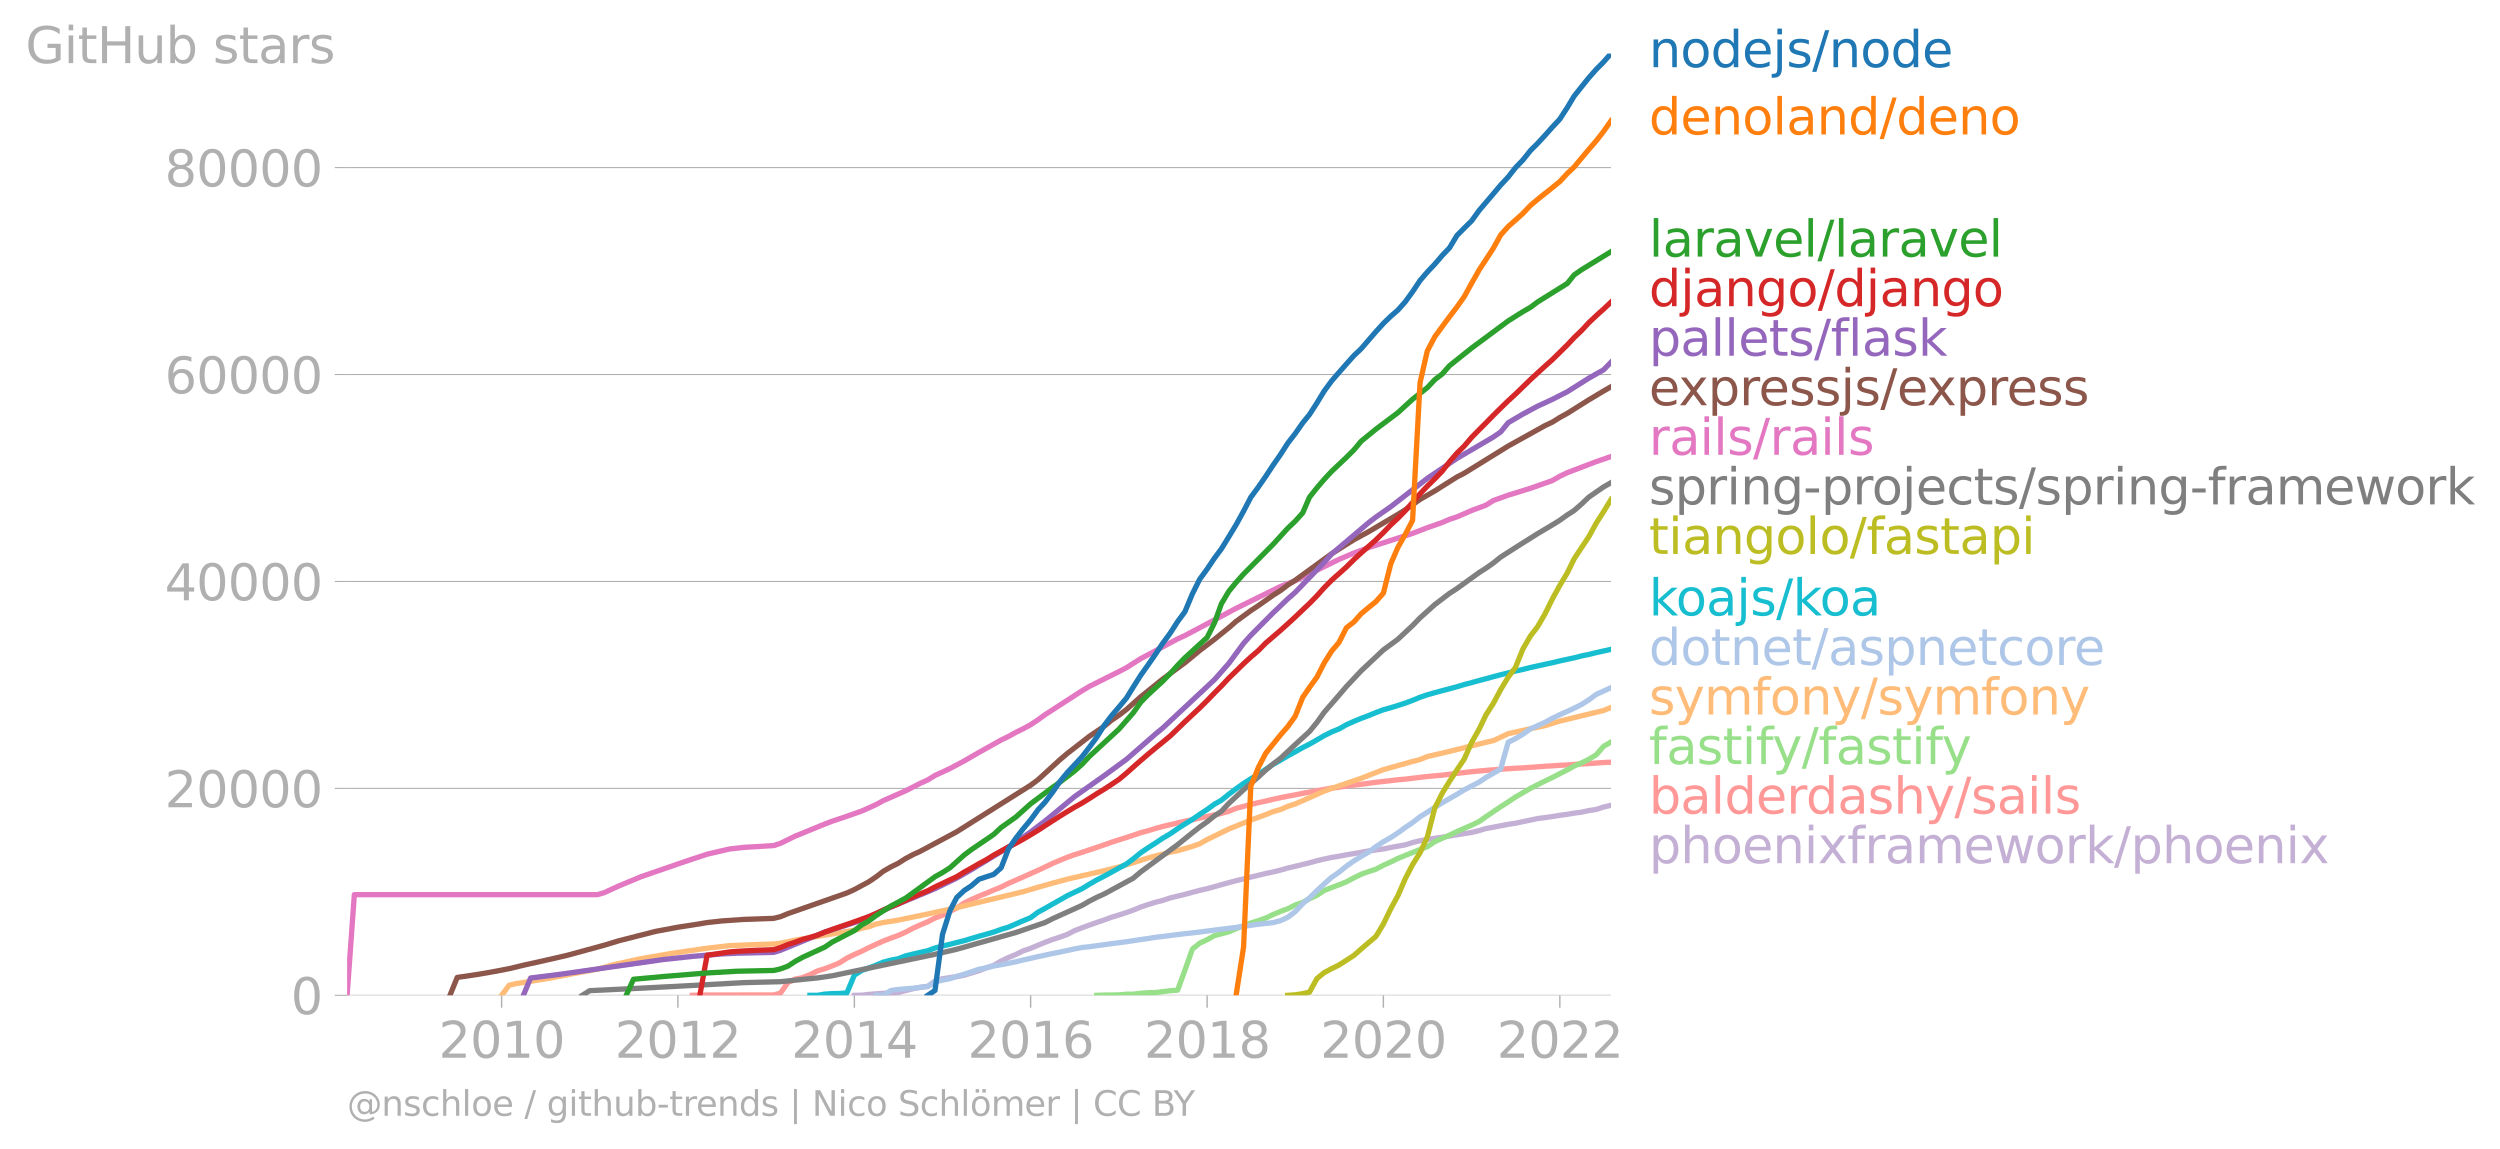 <svg xmlns:xlink="http://www.w3.org/1999/xlink" width="941.822" height="433.01" viewBox="0 0 706.366 324.758" xmlns="http://www.w3.org/2000/svg"><defs><style>*{stroke-linejoin:round;stroke-linecap:butt}</style></defs><g id="figure_1"><path d="M0 324.758h706.366V0H0v324.758z" style="fill:none" id="patch_1"/><g id="axes_1"><path d="M98.073 281.23h357.12V15.12H98.073V281.23z" style="fill:none" id="patch_2"/><g id="matplotlib.axis_1"><g id="xtick_1"><g id="line2d_1"><defs><path id="m38dcf870e8" d="M0 0v3.5" style="stroke:#b0b0b0;stroke-width:.4"/></defs><use xlink:href="#m38dcf870e8" x="141.732" y="281.231" style="fill:#b0b0b0;stroke:#b0b0b0;stroke-width:.4"/></g><g style="fill:#b0b0b0" transform="matrix(.14 0 0 -.14 123.917 298.868)" id="text_1"><defs><path id="DejaVuSans-32" d="M1228 531h2203V0H469v531q359 372 979 998 621 627 780 809 303 340 423 576 121 236 121 464 0 372-261 606-261 235-680 235-297 0-627-103-329-103-704-313v638q381 153 712 231 332 78 607 78 725 0 1156-363 431-362 431-968 0-288-108-546-107-257-392-607-78-91-497-524-418-433-1181-1211z" transform="scale(.016)"/><path id="DejaVuSans-30" d="M2034 4250q-487 0-733-480-245-479-245-1442 0-959 245-1439 246-480 733-480 491 0 736 480 246 480 246 1439 0 963-246 1442-245 480-736 480zm0 500q785 0 1199-621 414-620 414-1801 0-1178-414-1799Q2819-91 2034-91q-784 0-1198 620-414 621-414 1799 0 1181 414 1801 414 621 1198 621z" transform="scale(.016)"/><path id="DejaVuSans-31" d="M794 531h1031v3560L703 3866v575l1116 225h631V531h1031V0H794v531z" transform="scale(.016)"/></defs><use xlink:href="#DejaVuSans-32"/><use xlink:href="#DejaVuSans-30" x="63.623"/><use xlink:href="#DejaVuSans-31" x="127.246"/><use xlink:href="#DejaVuSans-30" x="190.869"/></g></g><g id="xtick_2"><use xlink:href="#m38dcf870e8" x="191.531" y="281.231" style="fill:#b0b0b0;stroke:#b0b0b0;stroke-width:.4" id="line2d_2"/><g style="fill:#b0b0b0" transform="matrix(.14 0 0 -.14 173.716 298.868)" id="text_2"><use xlink:href="#DejaVuSans-32"/><use xlink:href="#DejaVuSans-30" x="63.623"/><use xlink:href="#DejaVuSans-31" x="127.246"/><use xlink:href="#DejaVuSans-32" x="190.869"/></g></g><g id="xtick_3"><use xlink:href="#m38dcf870e8" x="241.399" y="281.231" style="fill:#b0b0b0;stroke:#b0b0b0;stroke-width:.4" id="line2d_3"/><g style="fill:#b0b0b0" transform="matrix(.14 0 0 -.14 223.584 298.868)" id="text_3"><defs><path id="DejaVuSans-34" d="M2419 4116 825 1625h1594v2491zm-166 550h794V1625h666v-525h-666V0h-628v1100H313v609l1940 2957z" transform="scale(.016)"/></defs><use xlink:href="#DejaVuSans-32"/><use xlink:href="#DejaVuSans-30" x="63.623"/><use xlink:href="#DejaVuSans-31" x="127.246"/><use xlink:href="#DejaVuSans-34" x="190.869"/></g></g><g id="xtick_4"><use xlink:href="#m38dcf870e8" x="291.198" y="281.231" style="fill:#b0b0b0;stroke:#b0b0b0;stroke-width:.4" id="line2d_4"/><g style="fill:#b0b0b0" transform="matrix(.14 0 0 -.14 273.383 298.868)" id="text_4"><defs><path id="DejaVuSans-36" d="M2113 2584q-425 0-674-291-248-290-248-796 0-503 248-796 249-292 674-292t673 292q248 293 248 796 0 506-248 796-248 291-673 291zm1253 1979v-575q-238 112-480 171-242 60-480 60-625 0-955-422-329-422-376-1275 184 272 462 417 279 145 613 145 703 0 1111-427 408-426 408-1160 0-719-425-1154Q2819-91 2113-91q-810 0-1238 620-428 621-428 1799 0 1106 525 1764t1409 658q238 0 480-47t505-140z" transform="scale(.016)"/></defs><use xlink:href="#DejaVuSans-32"/><use xlink:href="#DejaVuSans-30" x="63.623"/><use xlink:href="#DejaVuSans-31" x="127.246"/><use xlink:href="#DejaVuSans-36" x="190.869"/></g></g><g id="xtick_5"><use xlink:href="#m38dcf870e8" x="341.065" y="281.231" style="fill:#b0b0b0;stroke:#b0b0b0;stroke-width:.4" id="line2d_5"/><g style="fill:#b0b0b0" transform="matrix(.14 0 0 -.14 323.25 298.868)" id="text_5"><defs><path id="DejaVuSans-38" d="M2034 2216q-450 0-708-241-257-241-257-662 0-422 257-663 258-241 708-241t709 242q260 243 260 662 0 421-258 662-257 241-711 241zm-631 268q-406 100-633 378-226 279-226 679 0 559 398 884 399 325 1092 325 697 0 1094-325t397-884q0-400-227-679-226-278-629-378 456-106 710-416 255-309 255-755 0-679-414-1042Q2806-91 2034-91q-771 0-1186 362-414 363-414 1042 0 446 256 755 257 310 713 416zm-231 997q0-362 226-565 227-203 636-203 407 0 636 203 230 203 230 565 0 363-230 566-229 203-636 203-409 0-636-203-226-203-226-566z" transform="scale(.016)"/></defs><use xlink:href="#DejaVuSans-32"/><use xlink:href="#DejaVuSans-30" x="63.623"/><use xlink:href="#DejaVuSans-31" x="127.246"/><use xlink:href="#DejaVuSans-38" x="190.869"/></g></g><g id="xtick_6"><use xlink:href="#m38dcf870e8" x="390.864" y="281.231" style="fill:#b0b0b0;stroke:#b0b0b0;stroke-width:.4" id="line2d_6"/><g style="fill:#b0b0b0" transform="matrix(.14 0 0 -.14 373.049 298.868)" id="text_6"><use xlink:href="#DejaVuSans-32"/><use xlink:href="#DejaVuSans-30" x="63.623"/><use xlink:href="#DejaVuSans-32" x="127.246"/><use xlink:href="#DejaVuSans-30" x="190.869"/></g></g><g id="xtick_7"><use xlink:href="#m38dcf870e8" x="440.731" y="281.231" style="fill:#b0b0b0;stroke:#b0b0b0;stroke-width:.4" id="line2d_7"/><g style="fill:#b0b0b0" transform="matrix(.14 0 0 -.14 422.916 298.868)" id="text_7"><use xlink:href="#DejaVuSans-32"/><use xlink:href="#DejaVuSans-30" x="63.623"/><use xlink:href="#DejaVuSans-32" x="127.246"/><use xlink:href="#DejaVuSans-32" x="190.869"/></g></g></g><g id="matplotlib.axis_2"><g id="ytick_1"><path d="M98.073 281.23h357.12" clip-path="url(#pf4733ae227)" style="fill:none;stroke:#b0b0b0;stroke-width:.3;stroke-linecap:square" id="line2d_8"/><g id="line2d_9"><defs><path id="mcc5fa21ca1" d="M0 0h-3.5" style="stroke:#b0b0b0;stroke-width:.3"/></defs><use xlink:href="#mcc5fa21ca1" x="98.073" y="281.231" style="fill:#b0b0b0;stroke:#b0b0b0;stroke-width:.3"/></g><use xlink:href="#DejaVuSans-30" style="fill:#b0b0b0" transform="matrix(.14 0 0 -.14 82.166 286.55)" id="text_8"/></g><g id="ytick_2"><path d="M98.073 222.763h357.12" clip-path="url(#pf4733ae227)" style="fill:none;stroke:#b0b0b0;stroke-width:.3;stroke-linecap:square" id="line2d_10"/><use xlink:href="#mcc5fa21ca1" x="98.073" y="222.763" style="fill:#b0b0b0;stroke:#b0b0b0;stroke-width:.3" id="line2d_11"/><g style="fill:#b0b0b0" transform="matrix(.14 0 0 -.14 46.536 228.082)" id="text_9"><use xlink:href="#DejaVuSans-32"/><use xlink:href="#DejaVuSans-30" x="63.623"/><use xlink:href="#DejaVuSans-30" x="127.246"/><use xlink:href="#DejaVuSans-30" x="190.869"/><use xlink:href="#DejaVuSans-30" x="254.492"/></g></g><g id="ytick_3"><path d="M98.073 164.296h357.12" clip-path="url(#pf4733ae227)" style="fill:none;stroke:#b0b0b0;stroke-width:.3;stroke-linecap:square" id="line2d_12"/><use xlink:href="#mcc5fa21ca1" x="98.073" y="164.296" style="fill:#b0b0b0;stroke:#b0b0b0;stroke-width:.3" id="line2d_13"/><g style="fill:#b0b0b0" transform="matrix(.14 0 0 -.14 46.536 169.615)" id="text_10"><use xlink:href="#DejaVuSans-34"/><use xlink:href="#DejaVuSans-30" x="63.623"/><use xlink:href="#DejaVuSans-30" x="127.246"/><use xlink:href="#DejaVuSans-30" x="190.869"/><use xlink:href="#DejaVuSans-30" x="254.492"/></g></g><g id="ytick_4"><path d="M98.073 105.828h357.12" clip-path="url(#pf4733ae227)" style="fill:none;stroke:#b0b0b0;stroke-width:.3;stroke-linecap:square" id="line2d_14"/><use xlink:href="#mcc5fa21ca1" x="98.073" y="105.828" style="fill:#b0b0b0;stroke:#b0b0b0;stroke-width:.3" id="line2d_15"/><g style="fill:#b0b0b0" transform="matrix(.14 0 0 -.14 46.536 111.147)" id="text_11"><use xlink:href="#DejaVuSans-36"/><use xlink:href="#DejaVuSans-30" x="63.623"/><use xlink:href="#DejaVuSans-30" x="127.246"/><use xlink:href="#DejaVuSans-30" x="190.869"/><use xlink:href="#DejaVuSans-30" x="254.492"/></g></g><g id="ytick_5"><path d="M98.073 47.36h357.12" clip-path="url(#pf4733ae227)" style="fill:none;stroke:#b0b0b0;stroke-width:.3;stroke-linecap:square" id="line2d_16"/><use xlink:href="#mcc5fa21ca1" x="98.073" y="47.361" style="fill:#b0b0b0;stroke:#b0b0b0;stroke-width:.3" id="line2d_17"/><g style="fill:#b0b0b0" transform="matrix(.14 0 0 -.14 46.536 52.68)" id="text_12"><use xlink:href="#DejaVuSans-38"/><use xlink:href="#DejaVuSans-30" x="63.623"/><use xlink:href="#DejaVuSans-30" x="127.246"/><use xlink:href="#DejaVuSans-30" x="190.869"/><use xlink:href="#DejaVuSans-30" x="254.492"/></g></g><g style="fill:#b0b0b0" transform="matrix(.14 0 0 -.14 7.2 17.838)" id="text_13"><defs><path id="DejaVuSans-47" d="M3809 666v1253H2778v519h1656V434q-365-259-806-392-440-133-940-133-1094 0-1712 639-617 640-617 1780 0 1144 617 1783 618 639 1712 639 456 0 867-113 411-112 758-331v-672q-350 297-744 447t-828 150q-857 0-1287-478-429-478-429-1425 0-944 429-1422 430-478 1287-478 334 0 596 58 263 58 472 180z" transform="scale(.016)"/><path id="DejaVuSans-69" d="M603 3500h575V0H603v3500zm0 1363h575v-729H603v729z" transform="scale(.016)"/><path id="DejaVuSans-74" d="M1172 4494v-994h1184v-447H1172V1153q0-428 117-550t477-122h590V0h-590q-666 0-919 248-253 249-253 905v1900H172v447h422v994h578z" transform="scale(.016)"/><path id="DejaVuSans-48" d="M628 4666h631V2753h2294v1913h631V0h-631v2222H1259V0H628v4666z" transform="scale(.016)"/><path id="DejaVuSans-75" d="M544 1381v2119h575V1403q0-497 193-746 194-248 582-248 465 0 735 297 271 297 271 810v1984h575V0h-575v538q-209-319-486-474-276-155-642-155-603 0-916 375-312 375-312 1097zm1447 2203z" transform="scale(.016)"/><path id="DejaVuSans-62" d="M3116 1747q0 634-261 995t-717 361q-457 0-718-361t-261-995q0-634 261-995t718-361q456 0 717 361t261 995zM1159 2969q182 312 458 463 277 152 661 152 638 0 1036-506 399-506 399-1331T3314 415Q2916-91 2278-91q-384 0-661 152-276 152-458 464V0H581v4863h578V2969z" transform="scale(.016)"/><path id="DejaVuSans-73" d="M2834 3397v-544q-243 125-506 187-262 63-544 63-428 0-642-131t-214-394q0-200 153-314t616-217l197-44q612-131 870-370t258-667q0-488-386-773Q2250-91 1575-91q-281 0-586 55T347 128v594q319-166 628-249 309-82 613-82 406 0 624 139 219 139 219 392 0 234-158 359-157 125-692 241l-200 47q-534 112-772 345-237 233-237 639 0 494 350 762 350 269 994 269 318 0 599-47 282-46 519-140z" transform="scale(.016)"/><path id="DejaVuSans-61" d="M2194 1759q-697 0-966-159t-269-544q0-306 202-486 202-179 548-179 479 0 768 339t289 901v128h-572zm1147 238V0h-575v531q-197-318-491-470T1556-91q-537 0-855 302-317 302-317 808 0 590 395 890 396 300 1180 300h807v57q0 397-261 614t-733 217q-300 0-585-72-284-72-546-216v532q315 122 612 182 297 61 578 61 760 0 1135-394 375-393 375-1193z" transform="scale(.016)"/><path id="DejaVuSans-72" d="M2631 2963q-97 56-211 82-114 27-251 27-488 0-749-317t-261-911V0H581v3500h578v-544q182 319 472 473 291 155 707 155 59 0 131-8 72-7 159-23l3-590z" transform="scale(.016)"/></defs><use xlink:href="#DejaVuSans-47"/><use xlink:href="#DejaVuSans-69" x="77.49"/><use xlink:href="#DejaVuSans-74" x="105.273"/><use xlink:href="#DejaVuSans-48" x="144.482"/><use xlink:href="#DejaVuSans-75" x="219.678"/><use xlink:href="#DejaVuSans-62" x="283.057"/><use xlink:href="#DejaVuSans-20" x="346.533"/><use xlink:href="#DejaVuSans-73" x="378.32"/><use xlink:href="#DejaVuSans-74" x="430.42"/><use xlink:href="#DejaVuSans-61" x="469.629"/><use xlink:href="#DejaVuSans-72" x="530.908"/><use xlink:href="#DejaVuSans-73" x="572.021"/></g></g><path d="m241.399 281.23 2.114-.034 1.91-.223 2.115-.187 2.047-.137 2.115-.079 2.046-.14 2.115-.547 2.115-.52 2.046-.407 2.115-.29 2.046-1.487 2.115-.643 2.115-.322 1.91-.26 2.115-.395 2.046-.637 2.115-.652 2.047-.824 2.114-.652 2.115-1.26 2.047-.982 2.114-.863 2.047-1.014 2.115-.728 2.114-.88 1.979-.824 2.114-.793 2.047-.66 2.115-.775 2.046-1.067 2.115-.81 2.115-.775 2.046-.722 2.115-.722 2.047-.748 2.114-.65 2.115-.683 1.91-.678 2.115-.886 2.046-.676 2.115-.666 2.047-.517 2.114-.7 2.115-.522 2.047-.486 2.115-.584 2.046-.547 2.115-.482 2.115-.57 1.91-.547 2.114-.594 2.047-.538 2.115-.517 2.046-.514 2.115-.503 2.115-.515 2.046-.42 2.115-.521 2.047-.588 2.114-.497 2.115-.52 1.91-.456 2.115-.602 2.046-.474 2.115-.453 2.047-.34 2.114-.394 2.115-.354 2.047-.368 2.114-.38 2.047-.269 2.115-.29 2.115-.423 1.978-.36 2.115-.38 2.046-.643 2.115-.52 2.046-.34 2.115-.35 2.115-.301 2.046-.336 2.115-.354 2.047-.328 2.114-.333 2.115-.532 1.91-.567 2.115-.392 2.047-.394 2.114-.404 2.047-.307 2.115-.45 2.114-.439 2.047-.441 2.115-.272 2.046-.292 2.115-.34 2.115-.289 1.91-.333 2.115-.272 2.046-.447 2.115-.325 2.046-.68 2.115-.483" clip-path="url(#pf4733ae227)" style="fill:none;stroke:#c5b0d5;stroke-width:1.5;stroke-linecap:square" id="line2d_18"/><path d="m195.625 281.23 2.114-.081 2.047-.006h6.276l2.115-.003H214.384l2.115-.003h2.115l1.91-.544 2.115-3.014 2.046-.93 2.115-.435 2.047-.827 2.114-1.044 2.115-.655 2.047-.768 2.114-.898 2.047-1.307 2.115-1.029 2.114-.938 1.91-.968 2.115-.976 2.047-.915 2.115-.833 2.046-.731 2.115-.944 2.115-1.126 2.046-.918 2.115-.9 2.046-1.056 2.115-.792 2.115-1.082 1.91-.961 2.115-1.406 2.046-.989 2.115-.944 2.047-.81 2.114-.912 2.115-.85 2.047-1.026 2.114-.933 2.047-.892 2.115-.95 2.114-.935 1.979-.933 2.114-1.017 2.047-.863 2.115-.874 2.046-.736 2.115-.65 2.115-.721 2.046-.69 2.115-.71 2.047-.734 2.114-.685 2.115-.657 1.91-.64 2.115-.71 2.046-.553 2.115-.652 2.047-.559 2.114-.511 2.115-.494 2.047-.491 2.115-.407 2.046-.465 2.115-.444 2.115-.474 1.91-.415 2.114-.584 2.047-.854 2.115-.538 2.046-.55 2.115-.508 2.115-.442 2.046-.502 2.115-.45 2.047-.419 2.114-.388 2.115-.427 1.91-.357 2.115-.362 2.046-.39 2.115-.373 2.047-.243 2.114-.342 2.115-.275 2.047-.213 2.114-.29 2.047-.269 2.115-.245 2.115-.231 1.978-.249 2.115-.175 2.046-.243 2.115-.251 2.046-.252 2.115-.187 2.115-.19 2.046-.26 2.115-.248 2.047-.222 2.114-.255 2.115-.193 1.91-.163 2.115-.17 2.047-.158 2.114-.155 2.047-.126 2.115-.114 2.114-.152 2.047-.137 2.115-.167 2.046-.114 2.115-.146 2.115-.114 1.91-.123 2.115-.16 2.046-.097 2.115-.152 2.046-.143 2.115-.1" clip-path="url(#pf4733ae227)" style="fill:none;stroke:#ff9896;stroke-width:1.5;stroke-linecap:square" id="line2d_19"/><path d="m309.89 281.23 2.114-.075 2.047-.015 2.114-.04 2.115-.19 1.91-.004 2.115-.266 2.046-.143 2.115-.059 2.047-.248 2.114-.266 2.115-.16 2.047-5.623 2.115-5.972 2.046-1.672 2.115-.982 2.115-1.176 1.91-.488 2.114-.57 2.047-.894 2.115-.88 2.046-.714 2.115-.663 2.115-.752 2.046-.973 2.115-.895 2.047-.736 2.114-1.073 2.115-.734 1.91-1.032 2.115-.976 2.046-1.357 2.115-.833 2.047-.763 2.114-.845 2.115-1.137 2.047-.997 2.114-.76 2.047-.666 2.115-1.114 2.115-.962 1.978-.968 2.115-.868 2.046-.81 2.115-.862 2.046-.775 2.115-1.432 2.115-.965 2.046-.871 2.115-1.026 2.047-.898 2.114-.926 2.115-1.015 1.91-1.36 2.115-1.426 2.047-1.385 2.114-1.348 2.047-1.383 2.115-1.24 2.114-1.2 2.047-1.06 2.115-1.055 2.046-.979 2.115-1.084 2.115-1.07 1.91-1.065 2.115-.909 2.046-1.011 2.115-1.29 2.046-2.367 2.115-1.243" clip-path="url(#pf4733ae227)" style="fill:none;stroke:#98df8a;stroke-width:1.5;stroke-linecap:square" id="line2d_20"/><g style="fill:#1f77b4" transform="matrix(.14 0 0 -.14 465.907 18.982)" id="text_14"><defs><path id="DejaVuSans-6e" d="M3513 2113V0h-575v2094q0 497-194 743-194 247-581 247-466 0-735-297-269-296-269-809V0H581v3500h578v-544q207 316 486 472 280 156 646 156 603 0 912-373 310-373 310-1098z" transform="scale(.016)"/><path id="DejaVuSans-6f" d="M1959 3097q-462 0-731-361t-269-989q0-628 267-989 268-361 733-361 460 0 728 362 269 363 269 988 0 622-269 986-268 364-728 364zm0 487q750 0 1178-488 429-487 429-1349 0-859-429-1349Q2709-91 1959-91q-753 0-1180 489-426 490-426 1349 0 862 426 1349 427 488 1180 488z" transform="scale(.016)"/><path id="DejaVuSans-64" d="M2906 2969v1894h575V0h-575v525q-181-312-458-464-276-152-664-152-634 0-1033 506-398 507-398 1332t398 1331q399 506 1033 506 388 0 664-152 277-151 458-463zM947 1747q0-634 261-995t717-361q456 0 718 361 263 361 263 995t-263 995q-262 361-718 361t-717-361q-261-361-261-995z" transform="scale(.016)"/><path id="DejaVuSans-65" d="M3597 1894v-281H953q38-594 358-905t892-311q331 0 642 81t618 244V178Q3153 47 2828-22t-659-69q-838 0-1327 487-489 488-489 1320 0 859 464 1363 464 505 1252 505 706 0 1117-455 411-454 411-1235zm-575 169q-6 471-264 752-258 282-683 282-481 0-770-272t-333-766l2050 4z" transform="scale(.016)"/><path id="DejaVuSans-6a" d="M603 3500h575V-63q0-668-255-968-254-300-820-300h-219v487H38q328 0 446 152Q603-541 603-63v3563zm0 1363h575v-729H603v729z" transform="scale(.016)"/><path id="DejaVuSans-2f" d="M1625 4666h531L531-594H0l1625 5260z" transform="scale(.016)"/></defs><use xlink:href="#DejaVuSans-6e"/><use xlink:href="#DejaVuSans-6f" x="63.379"/><use xlink:href="#DejaVuSans-64" x="124.561"/><use xlink:href="#DejaVuSans-65" x="188.037"/><use xlink:href="#DejaVuSans-6a" x="249.561"/><use xlink:href="#DejaVuSans-73" x="277.344"/><use xlink:href="#DejaVuSans-2f" x="329.443"/><use xlink:href="#DejaVuSans-6e" x="363.135"/><use xlink:href="#DejaVuSans-6f" x="426.514"/><use xlink:href="#DejaVuSans-64" x="487.695"/><use xlink:href="#DejaVuSans-65" x="551.172"/></g><g style="fill:#ff7f0e" transform="matrix(.14 0 0 -.14 465.907 37.984)" id="text_15"><defs><path id="DejaVuSans-6c" d="M603 4863h575V0H603v4863z" transform="scale(.016)"/></defs><use xlink:href="#DejaVuSans-64"/><use xlink:href="#DejaVuSans-65" x="63.477"/><use xlink:href="#DejaVuSans-6e" x="125"/><use xlink:href="#DejaVuSans-6f" x="188.379"/><use xlink:href="#DejaVuSans-6c" x="249.561"/><use xlink:href="#DejaVuSans-61" x="277.344"/><use xlink:href="#DejaVuSans-6e" x="338.623"/><use xlink:href="#DejaVuSans-64" x="402.002"/><use xlink:href="#DejaVuSans-2f" x="465.479"/><use xlink:href="#DejaVuSans-64" x="499.17"/><use xlink:href="#DejaVuSans-65" x="562.646"/><use xlink:href="#DejaVuSans-6e" x="624.17"/><use xlink:href="#DejaVuSans-6f" x="687.549"/></g><g style="fill:#2ca02c" transform="matrix(.14 0 0 -.14 465.907 72.51)" id="text_16"><defs><path id="DejaVuSans-76" d="M191 3500h609L1894 563l1094 2937h609L2284 0h-781L191 3500z" transform="scale(.016)"/></defs><use xlink:href="#DejaVuSans-6c"/><use xlink:href="#DejaVuSans-61" x="27.783"/><use xlink:href="#DejaVuSans-72" x="89.063"/><use xlink:href="#DejaVuSans-61" x="130.176"/><use xlink:href="#DejaVuSans-76" x="191.455"/><use xlink:href="#DejaVuSans-65" x="250.635"/><use xlink:href="#DejaVuSans-6c" x="312.158"/><use xlink:href="#DejaVuSans-2f" x="339.941"/><use xlink:href="#DejaVuSans-6c" x="373.633"/><use xlink:href="#DejaVuSans-61" x="401.416"/><use xlink:href="#DejaVuSans-72" x="462.695"/><use xlink:href="#DejaVuSans-61" x="503.809"/><use xlink:href="#DejaVuSans-76" x="565.088"/><use xlink:href="#DejaVuSans-65" x="624.268"/><use xlink:href="#DejaVuSans-6c" x="685.791"/></g><g style="fill:#d62728" transform="matrix(.14 0 0 -.14 465.907 86.51)" id="text_17"><defs><path id="DejaVuSans-67" d="M2906 1791q0 625-258 968-257 344-723 344-462 0-720-344-258-343-258-968 0-622 258-966t720-344q466 0 723 344 258 344 258 966zm575-1357q0-893-397-1329-396-436-1215-436-303 0-572 45t-522 139v559q253-137 500-202 247-66 503-66 566 0 847 295t281 892v285q-178-310-456-463T1784 0Q1141 0 747 490 353 981 353 1791q0 812 394 1302 394 491 1037 491 388 0 666-153t456-462v531h575V434z" transform="scale(.016)"/></defs><use xlink:href="#DejaVuSans-64"/><use xlink:href="#DejaVuSans-6a" x="63.477"/><use xlink:href="#DejaVuSans-61" x="91.26"/><use xlink:href="#DejaVuSans-6e" x="152.539"/><use xlink:href="#DejaVuSans-67" x="215.918"/><use xlink:href="#DejaVuSans-6f" x="279.395"/><use xlink:href="#DejaVuSans-2f" x="340.576"/><use xlink:href="#DejaVuSans-64" x="374.268"/><use xlink:href="#DejaVuSans-6a" x="437.744"/><use xlink:href="#DejaVuSans-61" x="465.527"/><use xlink:href="#DejaVuSans-6e" x="526.807"/><use xlink:href="#DejaVuSans-67" x="590.186"/><use xlink:href="#DejaVuSans-6f" x="653.662"/></g><g style="fill:#9467bd" transform="matrix(.14 0 0 -.14 465.907 100.51)" id="text_18"><defs><path id="DejaVuSans-70" d="M1159 525v-1856H581v4831h578v-531q182 312 458 463 277 152 661 152 638 0 1036-506 399-506 399-1331T3314 415Q2916-91 2278-91q-384 0-661 152-276 152-458 464zm1957 1222q0 634-261 995t-717 361q-457 0-718-361t-261-995q0-634 261-995t718-361q456 0 717 361t261 995z" transform="scale(.016)"/><path id="DejaVuSans-66" d="M2375 4863v-479h-550q-309 0-430-125-120-125-120-450v-309h947v-447h-947V0H697v3053H147v447h550v244q0 584 272 851 272 268 862 268h544z" transform="scale(.016)"/><path id="DejaVuSans-6b" d="M581 4863h578V1991l1716 1509h734L1753 1863 3688 0h-750L1159 1709V0H581v4863z" transform="scale(.016)"/></defs><use xlink:href="#DejaVuSans-70"/><use xlink:href="#DejaVuSans-61" x="63.477"/><use xlink:href="#DejaVuSans-6c" x="124.756"/><use xlink:href="#DejaVuSans-6c" x="152.539"/><use xlink:href="#DejaVuSans-65" x="180.322"/><use xlink:href="#DejaVuSans-74" x="241.846"/><use xlink:href="#DejaVuSans-73" x="281.055"/><use xlink:href="#DejaVuSans-2f" x="333.154"/><use xlink:href="#DejaVuSans-66" x="366.846"/><use xlink:href="#DejaVuSans-6c" x="402.051"/><use xlink:href="#DejaVuSans-61" x="429.834"/><use xlink:href="#DejaVuSans-73" x="491.113"/><use xlink:href="#DejaVuSans-6b" x="543.213"/></g><g style="fill:#8c564b" transform="matrix(.14 0 0 -.14 465.907 114.51)" id="text_19"><defs><path id="DejaVuSans-78" d="M3513 3500 2247 1797 3578 0h-678L1881 1375 863 0H184l1360 1831L300 3500h678l928-1247 928 1247h679z" transform="scale(.016)"/></defs><use xlink:href="#DejaVuSans-65"/><use xlink:href="#DejaVuSans-78" x="59.773"/><use xlink:href="#DejaVuSans-70" x="118.953"/><use xlink:href="#DejaVuSans-72" x="182.43"/><use xlink:href="#DejaVuSans-65" x="221.293"/><use xlink:href="#DejaVuSans-73" x="282.816"/><use xlink:href="#DejaVuSans-73" x="334.916"/><use xlink:href="#DejaVuSans-6a" x="387.016"/><use xlink:href="#DejaVuSans-73" x="414.799"/><use xlink:href="#DejaVuSans-2f" x="466.898"/><use xlink:href="#DejaVuSans-65" x="500.59"/><use xlink:href="#DejaVuSans-78" x="560.363"/><use xlink:href="#DejaVuSans-70" x="619.543"/><use xlink:href="#DejaVuSans-72" x="683.02"/><use xlink:href="#DejaVuSans-65" x="721.883"/><use xlink:href="#DejaVuSans-73" x="783.406"/><use xlink:href="#DejaVuSans-73" x="835.506"/></g><g style="fill:#e377c2" transform="matrix(.14 0 0 -.14 465.907 128.51)" id="text_20"><use xlink:href="#DejaVuSans-72"/><use xlink:href="#DejaVuSans-61" x="41.113"/><use xlink:href="#DejaVuSans-69" x="102.393"/><use xlink:href="#DejaVuSans-6c" x="130.176"/><use xlink:href="#DejaVuSans-73" x="157.959"/><use xlink:href="#DejaVuSans-2f" x="210.059"/><use xlink:href="#DejaVuSans-72" x="243.75"/><use xlink:href="#DejaVuSans-61" x="284.863"/><use xlink:href="#DejaVuSans-69" x="346.143"/><use xlink:href="#DejaVuSans-6c" x="373.926"/><use xlink:href="#DejaVuSans-73" x="401.709"/></g><g style="fill:#7f7f7f" transform="matrix(.14 0 0 -.14 465.907 142.51)" id="text_21"><defs><path id="DejaVuSans-2d" d="M313 2009h1684v-512H313v512z" transform="scale(.016)"/><path id="DejaVuSans-63" d="M3122 3366v-538q-244 135-489 202t-495 67q-560 0-870-355-309-354-309-995t309-996q310-354 870-354 250 0 495 67t489 202V134Q2881 22 2623-34q-257-57-548-57-791 0-1257 497-465 497-465 1341 0 856 470 1346 471 491 1290 491 265 0 518-55 253-54 491-163z" transform="scale(.016)"/><path id="DejaVuSans-6d" d="M3328 2828q216 388 516 572t706 184q547 0 844-383 297-382 297-1088V0h-578v2094q0 503-179 746-178 244-543 244-447 0-707-297-259-296-259-809V0h-578v2094q0 506-178 748t-550 242q-441 0-701-298-259-298-259-808V0H581v3500h578v-544q197 322 472 475t653 153q382 0 649-194 267-193 395-562z" transform="scale(.016)"/><path id="DejaVuSans-77" d="M269 3500h575l719-2731 715 2731h678l719-2731 716 2731h575L4050 0h-678l-753 2869L1863 0h-679L269 3500z" transform="scale(.016)"/></defs><use xlink:href="#DejaVuSans-73"/><use xlink:href="#DejaVuSans-70" x="52.1"/><use xlink:href="#DejaVuSans-72" x="115.576"/><use xlink:href="#DejaVuSans-69" x="156.689"/><use xlink:href="#DejaVuSans-6e" x="184.473"/><use xlink:href="#DejaVuSans-67" x="247.852"/><use xlink:href="#DejaVuSans-2d" x="311.328"/><use xlink:href="#DejaVuSans-70" x="347.412"/><use xlink:href="#DejaVuSans-72" x="410.889"/><use xlink:href="#DejaVuSans-6f" x="449.752"/><use xlink:href="#DejaVuSans-6a" x="510.934"/><use xlink:href="#DejaVuSans-65" x="538.717"/><use xlink:href="#DejaVuSans-63" x="600.24"/><use xlink:href="#DejaVuSans-74" x="655.221"/><use xlink:href="#DejaVuSans-73" x="694.43"/><use xlink:href="#DejaVuSans-2f" x="746.529"/><use xlink:href="#DejaVuSans-73" x="780.221"/><use xlink:href="#DejaVuSans-70" x="832.32"/><use xlink:href="#DejaVuSans-72" x="895.797"/><use xlink:href="#DejaVuSans-69" x="936.91"/><use xlink:href="#DejaVuSans-6e" x="964.693"/><use xlink:href="#DejaVuSans-67" x="1028.072"/><use xlink:href="#DejaVuSans-2d" x="1091.549"/><use xlink:href="#DejaVuSans-66" x="1127.633"/><use xlink:href="#DejaVuSans-72" x="1162.838"/><use xlink:href="#DejaVuSans-61" x="1203.951"/><use xlink:href="#DejaVuSans-6d" x="1265.23"/><use xlink:href="#DejaVuSans-65" x="1362.643"/><use xlink:href="#DejaVuSans-77" x="1424.166"/><use xlink:href="#DejaVuSans-6f" x="1505.953"/><use xlink:href="#DejaVuSans-72" x="1567.135"/><use xlink:href="#DejaVuSans-6b" x="1608.248"/></g><g style="fill:#bcbd22" transform="matrix(.14 0 0 -.14 465.907 156.51)" id="text_22"><use xlink:href="#DejaVuSans-74"/><use xlink:href="#DejaVuSans-69" x="39.209"/><use xlink:href="#DejaVuSans-61" x="66.992"/><use xlink:href="#DejaVuSans-6e" x="128.271"/><use xlink:href="#DejaVuSans-67" x="191.65"/><use xlink:href="#DejaVuSans-6f" x="255.127"/><use xlink:href="#DejaVuSans-6c" x="316.309"/><use xlink:href="#DejaVuSans-6f" x="344.092"/><use xlink:href="#DejaVuSans-2f" x="405.273"/><use xlink:href="#DejaVuSans-66" x="438.965"/><use xlink:href="#DejaVuSans-61" x="474.17"/><use xlink:href="#DejaVuSans-73" x="535.449"/><use xlink:href="#DejaVuSans-74" x="587.549"/><use xlink:href="#DejaVuSans-61" x="626.758"/><use xlink:href="#DejaVuSans-70" x="688.037"/><use xlink:href="#DejaVuSans-69" x="751.514"/></g><g style="fill:#17becf" transform="matrix(.14 0 0 -.14 465.907 173.89)" id="text_23"><use xlink:href="#DejaVuSans-6b"/><use xlink:href="#DejaVuSans-6f" x="54.285"/><use xlink:href="#DejaVuSans-61" x="115.467"/><use xlink:href="#DejaVuSans-6a" x="176.746"/><use xlink:href="#DejaVuSans-73" x="204.529"/><use xlink:href="#DejaVuSans-2f" x="256.629"/><use xlink:href="#DejaVuSans-6b" x="290.32"/><use xlink:href="#DejaVuSans-6f" x="344.605"/><use xlink:href="#DejaVuSans-61" x="405.787"/></g><g style="fill:#aec7e8" transform="matrix(.14 0 0 -.14 465.907 187.89)" id="text_24"><use xlink:href="#DejaVuSans-64"/><use xlink:href="#DejaVuSans-6f" x="63.477"/><use xlink:href="#DejaVuSans-74" x="124.658"/><use xlink:href="#DejaVuSans-6e" x="163.867"/><use xlink:href="#DejaVuSans-65" x="227.246"/><use xlink:href="#DejaVuSans-74" x="288.77"/><use xlink:href="#DejaVuSans-2f" x="327.979"/><use xlink:href="#DejaVuSans-61" x="361.67"/><use xlink:href="#DejaVuSans-73" x="422.949"/><use xlink:href="#DejaVuSans-70" x="475.049"/><use xlink:href="#DejaVuSans-6e" x="538.525"/><use xlink:href="#DejaVuSans-65" x="601.904"/><use xlink:href="#DejaVuSans-74" x="663.428"/><use xlink:href="#DejaVuSans-63" x="702.637"/><use xlink:href="#DejaVuSans-6f" x="757.617"/><use xlink:href="#DejaVuSans-72" x="818.799"/><use xlink:href="#DejaVuSans-65" x="857.662"/></g><g style="fill:#ffbb78" transform="matrix(.14 0 0 -.14 465.907 201.89)" id="text_25"><defs><path id="DejaVuSans-79" d="M2059-325q-243-625-475-815-231-191-618-191H506v481h338q237 0 368 113 132 112 291 531l103 262L191 3500h609L1894 763l1094 2737h609L2059-325z" transform="scale(.016)"/></defs><use xlink:href="#DejaVuSans-73"/><use xlink:href="#DejaVuSans-79" x="52.1"/><use xlink:href="#DejaVuSans-6d" x="111.279"/><use xlink:href="#DejaVuSans-66" x="208.691"/><use xlink:href="#DejaVuSans-6f" x="243.896"/><use xlink:href="#DejaVuSans-6e" x="305.078"/><use xlink:href="#DejaVuSans-79" x="368.457"/><use xlink:href="#DejaVuSans-2f" x="427.637"/><use xlink:href="#DejaVuSans-73" x="461.328"/><use xlink:href="#DejaVuSans-79" x="513.428"/><use xlink:href="#DejaVuSans-6d" x="572.607"/><use xlink:href="#DejaVuSans-66" x="670.02"/><use xlink:href="#DejaVuSans-6f" x="705.225"/><use xlink:href="#DejaVuSans-6e" x="766.406"/><use xlink:href="#DejaVuSans-79" x="829.785"/></g><g style="fill:#98df8a" transform="matrix(.14 0 0 -.14 465.907 215.89)" id="text_26"><use xlink:href="#DejaVuSans-66"/><use xlink:href="#DejaVuSans-61" x="35.205"/><use xlink:href="#DejaVuSans-73" x="96.484"/><use xlink:href="#DejaVuSans-74" x="148.584"/><use xlink:href="#DejaVuSans-69" x="187.793"/><use xlink:href="#DejaVuSans-66" x="215.576"/><use xlink:href="#DejaVuSans-79" x="249.031"/><use xlink:href="#DejaVuSans-2f" x="308.211"/><use xlink:href="#DejaVuSans-66" x="341.902"/><use xlink:href="#DejaVuSans-61" x="377.107"/><use xlink:href="#DejaVuSans-73" x="438.387"/><use xlink:href="#DejaVuSans-74" x="490.486"/><use xlink:href="#DejaVuSans-69" x="529.695"/><use xlink:href="#DejaVuSans-66" x="557.479"/><use xlink:href="#DejaVuSans-79" x="590.934"/></g><g style="fill:#ff9896" transform="matrix(.14 0 0 -.14 465.907 229.89)" id="text_27"><defs><path id="DejaVuSans-68" d="M3513 2113V0h-575v2094q0 497-194 743-194 247-581 247-466 0-735-297-269-296-269-809V0H581v4863h578V2956q207 316 486 472 280 156 646 156 603 0 912-373 310-373 310-1098z" transform="scale(.016)"/></defs><use xlink:href="#DejaVuSans-62"/><use xlink:href="#DejaVuSans-61" x="63.477"/><use xlink:href="#DejaVuSans-6c" x="124.756"/><use xlink:href="#DejaVuSans-64" x="152.539"/><use xlink:href="#DejaVuSans-65" x="216.016"/><use xlink:href="#DejaVuSans-72" x="277.539"/><use xlink:href="#DejaVuSans-64" x="316.902"/><use xlink:href="#DejaVuSans-61" x="380.379"/><use xlink:href="#DejaVuSans-73" x="441.658"/><use xlink:href="#DejaVuSans-68" x="493.758"/><use xlink:href="#DejaVuSans-79" x="557.137"/><use xlink:href="#DejaVuSans-2f" x="616.316"/><use xlink:href="#DejaVuSans-73" x="650.008"/><use xlink:href="#DejaVuSans-61" x="702.107"/><use xlink:href="#DejaVuSans-69" x="763.387"/><use xlink:href="#DejaVuSans-6c" x="791.17"/><use xlink:href="#DejaVuSans-73" x="818.953"/></g><g style="fill:#c5b0d5" transform="matrix(.14 0 0 -.14 465.907 243.89)" id="text_28"><use xlink:href="#DejaVuSans-70"/><use xlink:href="#DejaVuSans-68" x="63.477"/><use xlink:href="#DejaVuSans-6f" x="126.855"/><use xlink:href="#DejaVuSans-65" x="188.037"/><use xlink:href="#DejaVuSans-6e" x="249.561"/><use xlink:href="#DejaVuSans-69" x="312.939"/><use xlink:href="#DejaVuSans-78" x="340.723"/><use xlink:href="#DejaVuSans-66" x="399.902"/><use xlink:href="#DejaVuSans-72" x="435.107"/><use xlink:href="#DejaVuSans-61" x="476.221"/><use xlink:href="#DejaVuSans-6d" x="537.5"/><use xlink:href="#DejaVuSans-65" x="634.912"/><use xlink:href="#DejaVuSans-77" x="696.436"/><use xlink:href="#DejaVuSans-6f" x="778.223"/><use xlink:href="#DejaVuSans-72" x="839.404"/><use xlink:href="#DejaVuSans-6b" x="880.518"/><use xlink:href="#DejaVuSans-2f" x="938.428"/><use xlink:href="#DejaVuSans-70" x="972.119"/><use xlink:href="#DejaVuSans-68" x="1035.596"/><use xlink:href="#DejaVuSans-6f" x="1098.975"/><use xlink:href="#DejaVuSans-65" x="1160.156"/><use xlink:href="#DejaVuSans-6e" x="1221.68"/><use xlink:href="#DejaVuSans-69" x="1285.059"/><use xlink:href="#DejaVuSans-78" x="1312.842"/></g><g style="fill:#b0b0b0" transform="matrix(.097 0 0 -.097 98.073 315.267)" id="text_29"><defs><path id="DejaVuSans-40" d="M2381 1678q0-447 222-702 222-254 610-254 384 0 604 256 221 256 221 700 0 438-225 695-225 258-607 258-378 0-602-256-223-256-223-697zm1703-934q-187-241-429-355t-564-114q-538 0-874 389t-336 1014q0 625 337 1015 338 391 873 391 322 0 565-117 244-117 428-354v409h447V722q457 69 714 417 258 349 258 902 0 334-99 628-98 294-298 544-325 409-792 626t-1017 217q-384 0-738-102-353-101-653-301-490-319-767-836-276-517-276-1120 0-497 179-932 180-434 521-765 328-325 759-495 431-171 922-171 403 0 792 136t714 389l281-347q-390-303-851-464t-936-161q-578 0-1091 205-512 205-912 595Q841 78 631 592q-209 514-209 1105 0 569 212 1084 213 516 607 907 403 396 931 607t1119 211q662 0 1229-272 568-271 952-771 234-307 357-666 124-359 124-744 0-822-497-1297T4084 263v481z" transform="scale(.016)"/><path id="DejaVuSans-7c" d="M1344 4891v-6400H813v6400h531z" transform="scale(.016)"/><path id="DejaVuSans-4e" d="M628 4666h850L3547 763v3903h612V0h-850L1241 3903V0H628v4666z" transform="scale(.016)"/><path id="DejaVuSans-53" d="M3425 4513v-616q-359 172-678 256-319 85-616 85-515 0-795-200t-280-569q0-310 186-468 186-157 705-254l381-78q706-135 1042-474t336-907q0-679-455-1029Q2797-91 1919-91q-331 0-705 75-373 75-773 222v650q384-215 753-325 369-109 725-109 540 0 834 212 294 213 294 607 0 343-211 537t-692 291l-385 75q-706 140-1022 440-315 300-315 835 0 619 436 975t1201 356q329 0 669-60 341-59 697-177z" transform="scale(.016)"/><path id="DejaVuSans-f6" d="M1959 3097q-462 0-731-361t-269-989q0-628 267-989 268-361 733-361 460 0 728 362 269 363 269 988 0 622-269 986-268 364-728 364zm0 487q750 0 1178-488 429-487 429-1349 0-859-429-1349Q2709-91 1959-91q-753 0-1180 489-426 490-426 1349 0 862 426 1349 427 488 1180 488zm295 1266h634v-631h-634v631zm-1222 0h634v-631h-634v631z" transform="scale(.016)"/><path id="DejaVuSans-43" d="M4122 4306v-665q-319 297-680 443-361 147-767 147-800 0-1225-489t-425-1414q0-922 425-1411t1225-489q406 0 767 147t680 444V359q-331-225-702-338-370-112-782-112-1060 0-1670 648-609 649-609 1771 0 1125 609 1773 610 649 1670 649 418 0 788-111 371-111 696-333z" transform="scale(.016)"/><path id="DejaVuSans-42" d="M1259 2228V519h1013q509 0 754 211 246 211 246 645 0 438-246 645-245 208-754 208H1259zm0 1919V2741h935q462 0 688 173 227 174 227 530 0 353-227 528-226 175-688 175h-935zm-631 519h1613q722 0 1112-300 391-300 391-853 0-429-200-682t-588-315q466-100 724-418 258-317 258-792 0-625-425-966Q3088 0 2303 0H628v4666z" transform="scale(.016)"/><path id="DejaVuSans-59" d="M-13 4666h679l1293-1919 1285 1919h678L2272 2222V0h-634v2222L-13 4666z" transform="scale(.016)"/></defs><use xlink:href="#DejaVuSans-40"/><use xlink:href="#DejaVuSans-6e" x="100"/><use xlink:href="#DejaVuSans-73" x="163.379"/><use xlink:href="#DejaVuSans-63" x="215.479"/><use xlink:href="#DejaVuSans-68" x="270.459"/><use xlink:href="#DejaVuSans-6c" x="333.838"/><use xlink:href="#DejaVuSans-6f" x="361.621"/><use xlink:href="#DejaVuSans-65" x="422.803"/><use xlink:href="#DejaVuSans-20" x="484.326"/><use xlink:href="#DejaVuSans-2f" x="516.113"/><use xlink:href="#DejaVuSans-20" x="549.805"/><use xlink:href="#DejaVuSans-67" x="581.592"/><use xlink:href="#DejaVuSans-69" x="645.068"/><use xlink:href="#DejaVuSans-74" x="672.852"/><use xlink:href="#DejaVuSans-68" x="712.061"/><use xlink:href="#DejaVuSans-75" x="775.439"/><use xlink:href="#DejaVuSans-62" x="838.818"/><use xlink:href="#DejaVuSans-2d" x="902.295"/><use xlink:href="#DejaVuSans-74" x="938.379"/><use xlink:href="#DejaVuSans-72" x="977.588"/><use xlink:href="#DejaVuSans-65" x="1016.451"/><use xlink:href="#DejaVuSans-6e" x="1077.975"/><use xlink:href="#DejaVuSans-64" x="1141.354"/><use xlink:href="#DejaVuSans-73" x="1204.83"/><use xlink:href="#DejaVuSans-20" x="1256.93"/><use xlink:href="#DejaVuSans-7c" x="1288.717"/><use xlink:href="#DejaVuSans-20" x="1322.408"/><use xlink:href="#DejaVuSans-4e" x="1354.195"/><use xlink:href="#DejaVuSans-69" x="1429"/><use xlink:href="#DejaVuSans-63" x="1456.783"/><use xlink:href="#DejaVuSans-6f" x="1511.764"/><use xlink:href="#DejaVuSans-20" x="1572.945"/><use xlink:href="#DejaVuSans-53" x="1604.732"/><use xlink:href="#DejaVuSans-63" x="1668.209"/><use xlink:href="#DejaVuSans-68" x="1723.189"/><use xlink:href="#DejaVuSans-6c" x="1786.568"/><use xlink:href="#DejaVuSans-f6" x="1814.352"/><use xlink:href="#DejaVuSans-6d" x="1875.533"/><use xlink:href="#DejaVuSans-65" x="1972.945"/><use xlink:href="#DejaVuSans-72" x="2034.469"/><use xlink:href="#DejaVuSans-20" x="2075.582"/><use xlink:href="#DejaVuSans-7c" x="2107.369"/><use xlink:href="#DejaVuSans-20" x="2141.061"/><use xlink:href="#DejaVuSans-43" x="2172.848"/><use xlink:href="#DejaVuSans-43" x="2242.672"/><use xlink:href="#DejaVuSans-20" x="2312.496"/><use xlink:href="#DejaVuSans-42" x="2344.283"/><use xlink:href="#DejaVuSans-59" x="2407.387"/></g><path d="m141.732 281.23 2.115-2.85 1.91-.453 8.323-1.333 14.667-2.768 1.91-.474 2.115-.658 8.322-1.83 8.323-1.444 4.23-.617 6.139-.891 6.276-.734 10.437-.403 2.115-.053 1.91-.205 4.161-.897 16.714-2.79 2.114-.58 1.91-.393 2.115-.763 2.047-.444 4.161-.66 10.437-2.19 6.14-1.368 18.76-4.485 4.23-1.271 4.092-1.15 4.162-1.122 10.437-2.406 4.161-1.04 4.025-1.196 4.161-1.345 6.276-1.649 2.115-.403 4.162-1.225 2.046-.72 2.115-1.2 6.14-2.997 6.207-2.508 4.23-1.559 2.046-.83 2.115-.593 2.047-.9 2.114-.688 6.14-2.707 2.046-.924 4.162-1.473 6.276-2.134 6.276-2.456 8.254-2.306 2.115-.55 2.046-.839 6.276-1.459 10.301-2.57 2.115-.473 4.161-1.956 6.276-1.406 4.162-.883 4.161-1.271 12.347-2.997 2.115-.86h0" clip-path="url(#pf4733ae227)" style="fill:none;stroke:#ffbb78;stroke-width:1.5;stroke-linecap:square" id="line2d_21"/><path d="m247.538 281.23 2.047-.002 2.115-1.35 2.046-.317 2.115-.17 2.115-.172 2.046-.228 2.115-.225 2.046-1.383 2.115-.44 2.115-.425 1.91-.646 2.115-.617 2.046-.675 2.115-.734 2.047-.368 2.114-.535 2.115-.368 2.047-.404 2.114-.42 2.047-.518 2.115-.456 2.114-.494 1.979-.416 2.114-.464 2.047-.392 2.115-.453 2.046-.45 2.115-.4 2.115-.217 2.046-.287 2.115-.29 2.047-.286 2.114-.271 2.115-.27 1.91-.298 2.115-.33 2.046-.272 2.115-.356 2.047-.234 2.114-.266 2.115-.27 2.047-.25 2.115-.223 2.046-.243 2.115-.274 2.115-.27 1.91-.248 2.114-.26 2.047-.237 2.115-.31 2.046-.304 2.115-.295 2.115-.24 2.046-.21 2.115-.576 2.047-.944 2.114-1.594 2.115-2.253 1.91-1.608 2.115-2.082 2.046-1.906 2.115-1.87 2.047-1.404 2.114-1.728 2.115-1.488 2.047-1.266 2.114-1.227 2.047-1.523 2.115-1.389 2.115-1.204 1.978-1.298 2.115-1.544 2.046-1.383 2.115-1.64 2.046-1.277 2.115-1.377 2.115-1.301 2.046-1.181 2.115-1.202 2.047-1.257 2.114-1.113 2.115-1.097 1.91-1.295 2.115-1.195 2.047-1.217 2.114-7.527 2.047-1.023 2.115-1.27 2.114-1.493 2.047-.912 2.115-.953 2.046-1.117 2.115-1.032 2.115-.938 1.91-.889 2.115-1.055 2.046-1.304 2.115-1.555 2.046-.936 2.115-.956" clip-path="url(#pf4733ae227)" style="fill:none;stroke:#aec7e8;stroke-width:1.5;stroke-linecap:square" id="line2d_22"/><path d="m228.847 281.23 2.114-.005 2.115-.342 2.047-.135 2.114-.044 2.047-.152 2.115-5.04 2.114-1.338 1.91-.65 2.115-.818 2.047-.854 2.115-.567 2.046-.383 2.115-.827 2.115-.5 2.046-.482 2.115-.477 2.046-.766 2.115-.57 2.115-.476 1.91-.494 2.115-.524 2.046-.625 2.115-.626 2.047-.573 2.114-.614 2.115-.76 2.047-.625 2.114-.907 2.047-.897 2.115-.868 2.114-1.576 1.979-1.07 2.114-1.207 2.047-1.152 2.115-1.213 2.046-.97 2.115-1.007 2.115-1.286 2.046-1.187 2.115-1.087 2.047-1.105 2.114-1.175 2.115-1.152 1.91-1.427 2.115-1.74 2.046-1.38 2.115-1.353 2.047-1.37 2.114-1.237 2.115-1.462 2.047-1.321 2.115-1.29 2.046-1.411 2.115-1.383 2.115-1.538 1.91-1.082 2.114-1.704 2.047-1.54 2.115-1.515 2.046-1.295 2.115-1.31 2.115-1.37 2.046-1.407 2.115-1.184 2.047-1.219 2.114-1.152 2.115-1.207 1.91-.953 2.115-1.207 2.046-1.19 2.115-1.064 2.047-.825 2.114-1.198 2.115-.953 2.047-.845 2.114-.787 2.047-.847 2.115-.798 2.115-.594 1.978-.617 2.115-.678 2.046-.763 2.115-.883 2.046-.695 2.115-.594 2.115-.576 2.046-.538 2.115-.57 2.047-.622 2.114-.556 2.115-.585 1.91-.494 2.115-.59 2.047-.547 2.114-.506 2.047-.535 2.115-.456 2.114-.535 2.047-.45 2.115-.476 2.046-.433 2.115-.509 2.115-.464 1.91-.404 2.115-.547 2.046-.415 2.115-.517 2.046-.456 2.115-.48" clip-path="url(#pf4733ae227)" style="fill:none;stroke:#17becf;stroke-width:1.5;stroke-linecap:square" id="line2d_23"/><path d="m363.85 281.23 2.114-.14 2.115-.35 1.91-.419 2.115-3.84 2.046-1.676 2.115-1.134 2.047-1.006 2.114-1.348 2.115-1.373 2.047-1.807 2.114-1.813 2.047-1.722 2.115-3.51 2.115-4.362 1.978-3.62 2.115-4.873 2.046-3.94 2.115-3.368 2.046-4.411 2.115-8.22 2.115-4.196 2.046-3.327 2.115-3.268 2.047-3.043 2.114-4.733 2.115-3.745 1.91-3.99 2.115-3.316 2.047-3.838 2.114-3.511 2.047-2.73 2.115-5.236 2.114-3.643 2.047-2.669 2.115-3.666 2.046-4.163 2.115-3.84 2.115-3.53 1.91-3.931 2.115-3.213 2.046-3.07 2.115-3.861 2.046-3.193 2.115-3.461" clip-path="url(#pf4733ae227)" style="fill:none;stroke:#bcbd22;stroke-width:1.5;stroke-linecap:square" id="line2d_24"/><path d="m164.517 281.23 2.115-1.332 12.347-.588 10.438-.54 20.806-1.135 10.301-.26 6.276-.661 4.161-.406 4.162-.603 29.06-6.077 6.14-1.421 16.713-4.739 8.255-2.818 2.114-1.079 8.323-3.76 2.115-1.227 2.046-1.052 2.115-.956 8.186-4.438 2.115-1.79 10.437-7.693 4.162-3.354 2.046-1.61 2.115-1.491 2.115-1.705 1.91-1.254 2.114-2.245 4.162-3.853 4.161-3.596 2.115-1.97 2.046-1.713 2.115-1.602 4.161-3.894 4.025-3.672 2.115-2.596 2.046-2.856 4.162-4.794 2.114-2.48 4.162-4.428 6.276-5.905 4.093-3.006 4.161-3.882 2.115-2.178 4.161-3.745 4.161-3.171 2.115-1.363 6.276-4.537 1.91-1.21 2.115-1.494 2.047-1.649 4.16-2.672 6.277-3.95 4.161-2.475 2.115-1.316 2.115-1.514 1.91-1.216 2.115-1.85 2.046-1.948 4.161-2.876 2.115-1.213h0" clip-path="url(#pf4733ae227)" style="fill:none;stroke:#7f7f7f;stroke-width:1.5;stroke-linecap:square" id="line2d_25"/><path d="m98.073 281.23 2.047-28.44h68.627l1.91-.55 4.161-1.91 6.276-2.613 10.437-3.604 4.094-1.386 4.16-1.377 6.277-1.462 4.161-.473 8.39-.503 1.911-.632 4.161-2.037 8.391-3.432 2.047-.778 4.16-1.403 4.23-1.485 4.025-1.813 2.047-1.125 6.276-2.763 4.161-2.12 2.115-.961 2.046-1.263 4.23-1.959 4.025-2.145 4.161-2.412 6.276-3.5 2.047-.996 2.114-1.172 2.047-.994 2.115-1.161 2.114-1.397 1.979-1.442 10.437-6.756 2.115-1.25 8.322-4.167 2.115-1.099 4.025-2.552 10.437-5.58 2.047-.936 10.3-5.467 4.162-2.23 12.552-6.183 4.161-1.605 12.348-6.034 4.23-1.813 4.16-1.537 12.416-4.005 4.161-1.605 4.23-1.474 2.046-.9 2.115-.693 4.161-1.804 4.025-1.5 2.115-1.32 4.161-1.5 6.276-1.938 6.208-2.19 2.115-1.23 2.115-1.006 8.186-3.126 4.161-1.426h0" clip-path="url(#pf4733ae227)" style="fill:none;stroke:#e377c2;stroke-width:1.5;stroke-linecap:square" id="line2d_26"/><path d="m127.134 281.23 2.046-5.06 6.276-.935 4.162-.728 4.23-.813 4.024-.97 6.208-1.38 6.276-1.447 10.3-2.813 4.162-1.262 10.437-2.667 6.276-1.172 4.094-.625 4.16-.685 4.162-.464 6.276-.436 8.39-.295 1.911-.47 2.115-.872 16.645-5.83 2.115-.964 4.024-2.16 2.115-1.433 2.047-1.584 2.115-1.216 2.046-1.006 2.115-1.354 2.115-1.122 2.046-.939 10.301-5.519 20.875-13.143 2.114-1.573 6.14-5.616 2.115-1.792 6.276-4.876 4.161-2.821 2.047-1.678 2.114-1.433 2.115-1.616 4.025-3.581 6.208-5.005 6.276-4.62 4.161-3.434 4.23-3.21 4.024-3.254 2.047-1.786 4.161-3.043 2.115-1.395 4.161-2.943 2.115-1.334 2.047-1.564 2.114-1.353 10.301-7.498 4.161-2.626 2.115-1.321 4.161-2.266 8.255-4.885 2.115-1.31 4.16-2.931 4.162-2.389 6.276-3.955 2.047-1.047 12.415-7.677 10.438-5.8 2.046-.961 2.115-1.328 2.115-1.157 6.071-3.818 4.161-2.48 2.115-1.227h0" clip-path="url(#pf4733ae227)" style="fill:none;stroke:#8c564b;stroke-width:1.5;stroke-linecap:square" id="line2d_27"/><path d="m147.872 281.23 2.047-4.902 8.39-1.058 29.061-4.154 8.255-.892 8.322-.699 4.23-.195 10.437-.24 1.91-.59 12.552-5.175 4.161-1.324 6.276-2.03 6.072-2.814 12.552-5.213 2.046-.868 6.14-2.99 4.161-2.389 12.552-7.618 2.047-1.561 2.115-1.462 4.093-3.099 8.322-6.873 8.391-5.943 6.276-4.59 8.186-7.147 2.047-1.69 14.667-13.716 4.024-4.57 4.162-5.66 2.046-2.274 6.276-6.323 4.162-3.955 2.114-1.857 8.186-8.486 2.115-2.354 10.437-8.846 2.047-1.572 4.23-2.953 10.3-7.993 6.276-4.236 2.115-1.414 10.301-6.046 2.047-1.415 2.114-2.61 4.162-2.444 4.16-2.231 4.162-1.924 4.23-2.157 6.071-3.835 4.161-2.354 2.115-2.16h0" clip-path="url(#pf4733ae227)" style="fill:none;stroke:#9467bd;stroke-width:1.5;stroke-linecap:square" id="line2d_28"/><path d="m197.74 281.23 2.046-11.348 2.115-.292 2.046-.295 2.115-.322 2.115-.173 2.046-.116 2.115-.1 2.046-.105 2.115-.067 2.115-.08 1.91-.59 2.115-.88 2.046-.657 2.115-.793 2.047-.558 2.114-.617 2.115-.868 2.047-.754 2.114-.731 2.047-.696 2.115-.737 2.114-.769 1.91-.666 2.115-.898 2.047-.988 2.115-.912 2.046-.821 2.115-1.018 2.115-.912 2.046-.909 2.115-.88 2.046-1.078 2.115-1.003 2.115-1 1.91-.9 2.115-1.301 2.046-1.132 2.115-1.23 2.047-1.1 2.114-1.32 2.115-1.159 2.047-1.151 2.114-1.05 2.047-1.122 2.115-1.258 2.114-1.286 1.979-1.3 2.114-1.363 2.047-1.31 2.115-1.312 2.046-1.22 2.115-1.175 2.115-1.327 2.046-1.318 2.115-1.286 2.047-1.34 2.114-1.417 2.115-1.772 1.91-1.701 2.115-1.862 2.046-1.751 2.115-1.77 2.047-1.66 2.114-1.748 2.115-2.032 2.047-1.987 2.115-1.988 2.046-1.895 2.115-2.099 2.115-2.19 1.91-1.923 2.114-2.254 2.047-1.985 2.115-2.072 2.046-1.886 2.115-1.812 2.115-2.146 2.046-1.754 2.115-1.824 2.047-1.845 2.114-1.938 2.115-2.023 1.91-1.807 2.115-2.152 2.046-2.294 2.115-2.134 2.047-1.819 2.114-1.891 2.115-2.1 2.047-1.879 2.114-1.86 2.047-1.812 2.115-2.072 2.115-2.196 1.978-1.836 2.115-2.16 2.046-2.31 2.115-2.47 2.046-2.146 2.115-2.078 2.115-2.18 2.046-2.629 2.115-2.447 2.047-2.005 2.114-2.47 2.115-2.158 1.91-1.915 2.115-2.157 2.047-2.035 2.114-2.046 2.047-1.883 2.115-2.043 2.114-2.056 2.047-1.888 2.115-1.938 2.046-1.821 2.115-2.07 2.115-2.096 1.91-2.044 2.115-2.011 2.046-2.216 2.115-2.002 2.046-1.828 2.115-2" clip-path="url(#pf4733ae227)" style="fill:none;stroke:#d62728;stroke-width:1.5;stroke-linecap:square" id="line2d_29"/><path d="m176.933 281.23 2.046-4.54 8.391-.774 12.416-1.009 8.39-.49 10.438-.217 1.91-.439 2.115-.795 2.046-1.339 2.115-1.16 6.276-2.883 2.047-1.4 6.276-3.25 2.114-1.635 1.91-1.055 2.115-1.57 4.162-2.678 4.16-2.222 8.323-6.06 2.115-1.187 2.115-1.347 4.025-3.61 2.046-1.53 6.276-4.27 2.115-1.971 4.161-2.956 4.162-3.733 6.207-4.642 2.047-1.441 4.161-3.201 2.115-1.88 2.115-2.26 8.322-7.685 4.025-4.596 2.115-2.994 2.046-2.084 4.162-3.835 2.114-2.184 2.115-2.35 2.047-2.108 4.161-3.8 2.115-1.927 2.115-4.195 1.91-5.32 2.114-3.541 2.047-2.5 2.115-2.365 8.322-8.384 4.162-4.557 2.114-2.003 2.115-2.356 1.91-4.403 2.115-2.672 2.046-2.397 2.115-2.265 4.161-3.935 2.115-2.108 2.047-2.453 4.161-3.403 6.208-4.662 4.161-3.81 4.161-3.265 2.115-2.25 2.115-1.626 2.046-2.327 6.276-5.011 10.301-7.636 4.162-2.628 2.114-1.204 2.047-1.538 8.39-5.23 1.91-2.391 2.116-1.485 8.322-5.11h0" clip-path="url(#pf4733ae227)" style="fill:none;stroke:#2ca02c;stroke-width:1.5;stroke-linecap:square" id="line2d_30"/><path d="m349.25 281.23 2.116-13.649 2.046-45.473 2.115-5.218 2.115-4.081 2.046-2.537 2.115-2.611 2.047-2.356 2.114-2.938 2.115-5.335 1.91-2.798 2.115-2.923 2.046-4 2.115-3.37 2.047-2.4 2.114-4.18 2.115-1.626 2.047-2.321 2.114-1.772 2.047-1.652 2.115-2.388 2.115-8.346 1.978-4.564 2.115-3.73 2.046-3.932 2.115-38.916 2.046-8.942 2.115-4.008 2.115-2.9 2.046-2.763 2.115-2.774 2.047-2.9 2.114-3.839 2.115-3.736 1.91-2.908 2.115-3.275 2.047-3.683 2.114-2.362 2.047-1.816 2.115-1.9 2.114-2.242 2.047-1.734 2.115-1.692 2.046-1.623 2.115-1.724 2.115-2.287 1.91-1.797 2.115-2.558 2.046-2.433 2.115-2.444 2.046-2.63 2.115-3.023" clip-path="url(#pf4733ae227)" style="fill:none;stroke:#ff7f0e;stroke-width:1.5;stroke-linecap:square" id="line2d_31"/><path d="m262.137 281.23 2.046-1.394 2.115-15.81 2.115-6.74 1.91-3.71 2.115-1.965 2.046-1.354 2.115-1.827 2.047-.684 2.114-.684 2.115-1.882 2.047-5.298 2.114-3.075 2.047-2.62 2.115-2.528 2.114-2.885 1.979-2.137 2.114-2.786 2.047-2.997 2.115-2.59 2.046-2.17 2.115-2.282 2.115-2.742 2.046-2.769 2.115-3.365 2.047-2.707 2.114-2.458 2.115-2.546 1.91-3.085 2.115-3.35 2.046-2.874 2.115-3.046 2.047-3.093 2.114-2.865 2.115-3.291 2.047-2.769 2.115-5.051 2.046-4.105 2.115-2.903 2.115-3.14 1.91-2.563 2.114-3.43 2.047-3.384 2.115-3.848 2.046-3.926 2.115-2.868 2.115-3.063 2.046-3.117 2.115-3.031 2.047-3.195 2.114-2.73 2.115-3.02 1.91-2.345 2.115-3.286 2.046-3.368 2.115-2.87 2.047-2.363 2.114-2.406 2.115-2.362 2.047-1.94 2.114-2.448 2.047-2.37 2.115-2.328 2.115-2.055 1.978-1.71 2.115-2.38 2.046-2.82 2.115-3.175 2.046-2.386 2.115-2.236 2.115-2.468 2.046-2.136 2.115-3.511 2.047-2.064 2.114-2.085 2.115-2.932 1.91-2.242 2.115-2.476 2.047-2.441 2.114-2.257 2.047-2.62 2.115-2.189 2.114-2.652 2.047-2.052 2.115-2.292 2.046-2.31 2.115-2.256 2.115-3.277 1.91-3.19 2.115-2.66 2.046-2.549 2.115-2.394 2.046-2.064 2.115-2.394" clip-path="url(#pf4733ae227)" style="fill:none;stroke:#1f77b4;stroke-width:1.5;stroke-linecap:square" id="line2d_32"/></g></g><defs><clipPath id="pf4733ae227"><path d="M98.073 15.119h357.12v266.112H98.073z"/></clipPath></defs></svg>